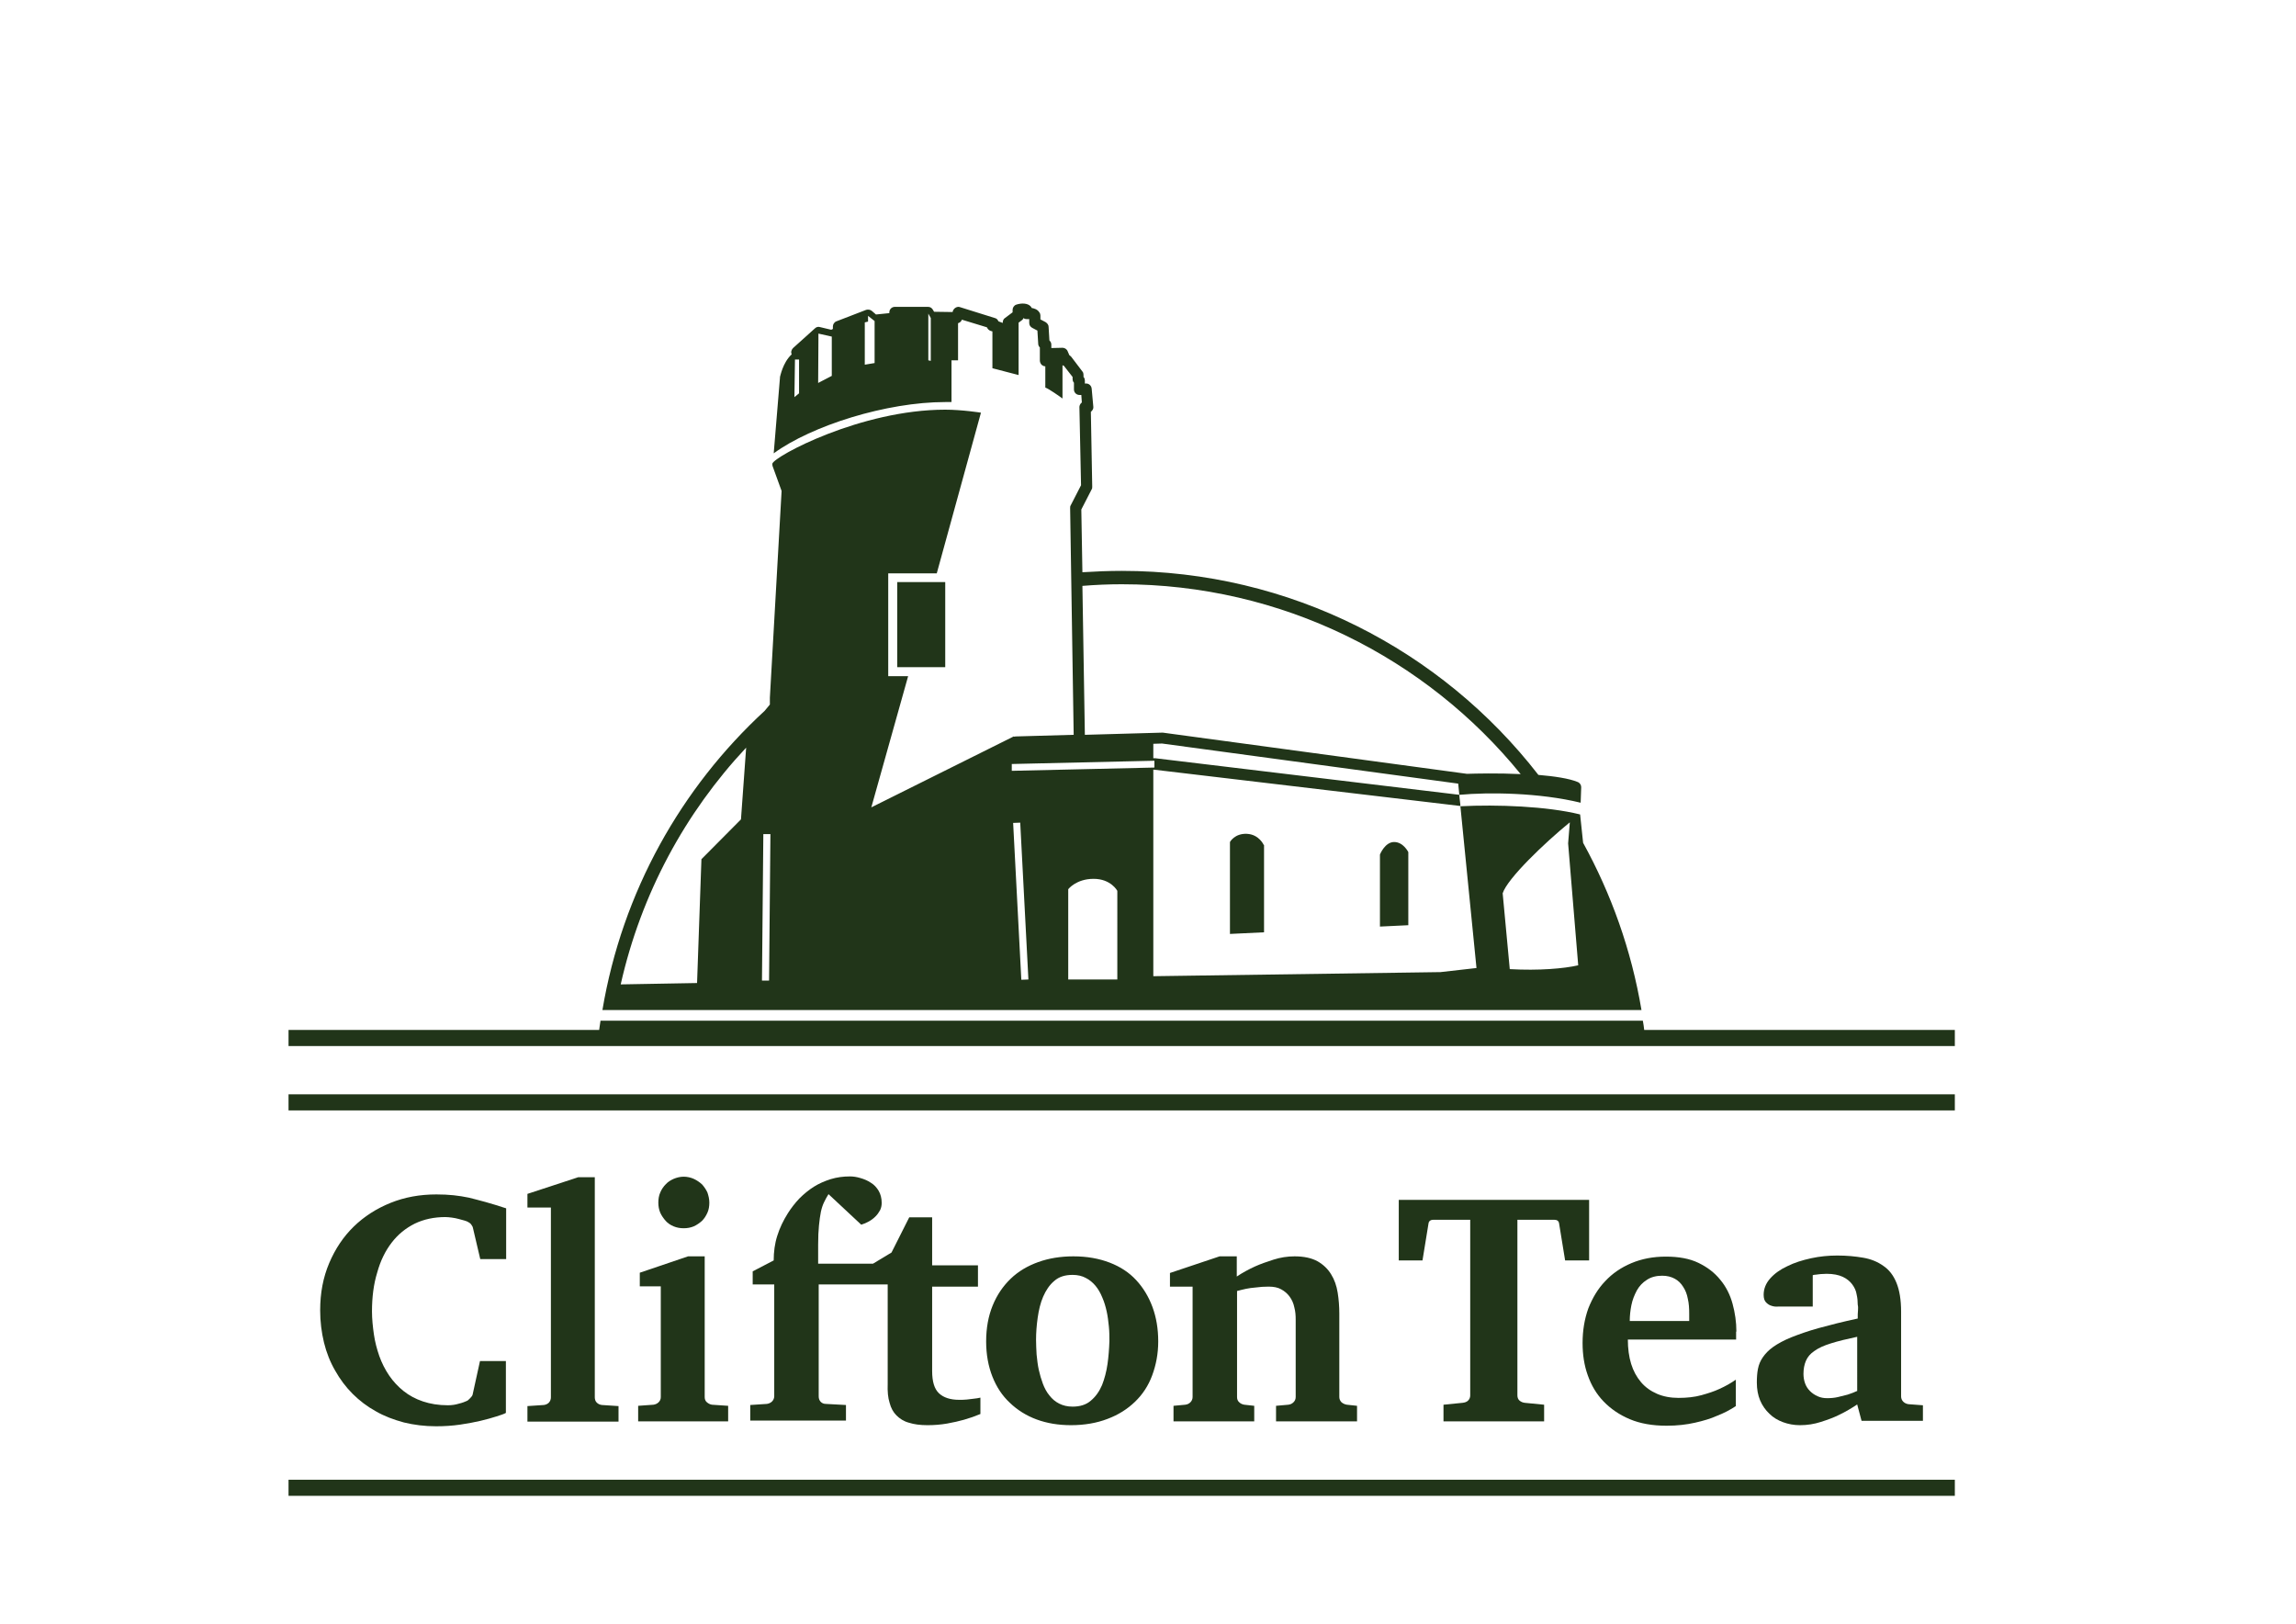 <?xml version="1.0" encoding="utf-8"?>
<!-- Generator: Adobe Illustrator 21.1.0, SVG Export Plug-In . SVG Version: 6.00 Build 0)  -->
<svg version="1.1" id="Layer_1" xmlns="http://www.w3.org/2000/svg" xmlns:xlink="http://www.w3.org/1999/xlink" x="0px" y="0px"
	 viewBox="0 0 841.9 595.3" style="enable-background:new 0 0 841.9 595.3;" xml:space="preserve">
<style type="text/css">
	.st0{fill:#213519;}
</style>
<g>
	<path class="st0" d="M143.6,455.6c2.3-3,5.1-5.3,8.5-7c3.3-1.6,7.1-2.4,11.2-2.4c0.7,0,1.6,0.1,2.4,0.2c0.9,0.1,1.7,0.3,2.5,0.5
		c0.8,0.2,1.5,0.4,2.2,0.6c0.7,0.2,1.1,0.4,1.4,0.6c0.4,0.2,0.8,0.5,1.1,1c0.3,0.4,0.5,0.8,0.5,1l2.7,11.5h9.5V443
		c-2.8-0.9-5.3-1.7-7.5-2.3c-2.1-0.6-4.2-1.1-6.1-1.6c-1.9-0.4-3.8-0.7-5.7-0.9c-1.9-0.2-4-0.3-6.3-0.3c-6,0-11.6,1-16.8,3.1
		c-5.2,2.1-9.7,5-13.5,8.7c-3.8,3.7-6.8,8.2-9,13.4c-2.2,5.2-3.3,10.9-3.3,17.3c0,4.1,0.5,8.1,1.4,11.8c0.9,3.7,2.3,7.2,4.1,10.3
		c1.8,3.2,3.9,6,6.4,8.5c2.5,2.5,5.4,4.7,8.5,6.4c3.1,1.8,6.6,3.1,10.3,4.1c3.7,0.9,7.6,1.4,11.8,1.4c3.1,0,6-0.2,8.8-0.6
		c2.8-0.4,5.3-0.9,7.5-1.4c2.2-0.5,4.2-1.1,5.8-1.6c1.6-0.5,2.8-0.9,3.5-1.3V499H176l-2.7,12.3c-0.1,0.4-0.4,0.8-0.9,1.3
		c-0.5,0.5-0.9,0.9-1.2,1c-0.7,0.3-1.6,0.7-2.9,1c-1.3,0.4-2.6,0.6-4.1,0.6c-3.4,0-6.4-0.5-9.1-1.4c-2.7-0.9-5.1-2.2-7.1-3.8
		c-2-1.6-3.8-3.5-5.3-5.7c-1.5-2.2-2.7-4.6-3.6-7.1c-0.9-2.6-1.6-5.2-2-8c-0.4-2.8-0.7-5.6-0.7-8.4c0-5.2,0.6-10,1.9-14.2
		C139.5,462.2,141.3,458.6,143.6,455.6z"/>
	<path class="st0" d="M201.3,514.2c-0.5,0.5-1.1,0.8-1.9,0.9l-6,0.4v5.7h33.4v-5.7l-6.1-0.4c-0.8-0.1-1.4-0.4-1.9-0.9
		c-0.5-0.5-0.7-1.2-0.7-1.9v-80.7h-6.1l-18.6,6.1v5h8.6v69.6C202,513,201.8,513.6,201.3,514.2z"/>
	<path class="st0" d="M241.5,514.1c-0.5,0.5-1.2,0.8-1.9,0.9l-5.6,0.4v5.7H267v-5.7l-5.9-0.4c-0.7-0.1-1.3-0.4-1.9-0.9
		c-0.6-0.5-0.8-1.2-0.8-1.9v-51.6h-6.1l-17.7,6v5h7.7v40.6C242.3,513,242,513.6,241.5,514.1z"/>
	<path class="st0" d="M247,449.6c1.2,0.5,2.4,0.7,3.7,0.7c1.3,0,2.5-0.2,3.7-0.7c1.1-0.5,2.1-1.2,3-2c0.9-0.9,1.5-1.9,2-3
		c0.5-1.1,0.7-2.4,0.7-3.7c0-1.3-0.3-2.5-0.7-3.7c-0.5-1.1-1.2-2.1-2-3c-0.9-0.8-1.9-1.5-3-2c-1.1-0.5-2.4-0.8-3.7-0.8
		c-1.3,0-2.5,0.3-3.7,0.8c-1.1,0.5-2.1,1.1-2.9,2c-0.8,0.8-1.5,1.8-2,3c-0.5,1.1-0.7,2.4-0.7,3.7c0,1.3,0.2,2.5,0.7,3.7
		c0.5,1.1,1.2,2.1,2,3C244.8,448.4,245.8,449.1,247,449.6z"/>
	<path class="st0" d="M326.2,514.3c0.5,1.9,1.3,3.4,2.5,4.6c1.2,1.2,2.7,2.2,4.6,2.7c1.9,0.6,4.1,0.9,6.8,0.9c2.5,0,4.9-0.2,7.2-0.6
		c2.3-0.4,4.4-0.9,6.2-1.4c2.1-0.6,4.1-1.3,6-2.1v-6c-0.8,0.2-1.6,0.3-2.5,0.4c-0.7,0.1-1.6,0.2-2.5,0.3c-0.9,0.1-1.9,0.1-2.8,0.1
		c-3.2,0-5.7-0.8-7.4-2.4c-1.7-1.6-2.5-4.3-2.5-8.2v-30.9h16.8v-7.8h-16.8v-17.6h-8.4l-6.5,12.9l-6.8,4.1H300v-7
		c0-2.8,0.1-5.1,0.3-7c0.2-1.9,0.4-3.6,0.7-5c0.3-1.4,0.7-2.6,1.2-3.6c0.5-1,1-2,1.6-2.9l12,11.2c1-0.3,1.9-0.7,2.8-1.2
		c0.9-0.5,1.7-1.1,2.4-1.8c0.7-0.7,1.2-1.4,1.7-2.3c0.4-0.8,0.6-1.7,0.6-2.7c0-1.7-0.4-3.2-1.1-4.4c-0.7-1.2-1.7-2.3-2.9-3
		c-1.2-0.8-2.4-1.3-3.8-1.7c-1.3-0.4-2.6-0.6-3.8-0.6c-2.5,0-4.8,0.3-7.1,1c-2.2,0.7-4.3,1.6-6.2,2.8c-1.9,1.2-3.7,2.7-5.3,4.3
		c-1.6,1.7-3,3.5-4.2,5.4c-1.7,2.7-3,5.4-3.9,8.3c-0.9,2.8-1.3,5.9-1.3,9l-7.7,4v4.8h7.9v41c0,0.7-0.3,1.4-0.8,1.9
		c-0.5,0.5-1.2,0.8-1.9,0.9l-6.1,0.4v5.7h35.1v-5.7l-7.4-0.4c-0.8,0-1.4-0.3-1.9-0.8c-0.5-0.6-0.7-1.2-0.7-2v-41h25.3v36.4
		C325.4,510.2,325.6,512.4,326.2,514.3z"/>
	<path class="st0" d="M406.9,462.9c-3.9-1.5-8.3-2.3-13.3-2.3c-4.7,0-9,0.7-12.9,2.1c-3.9,1.4-7.3,3.4-10.1,6.1
		c-2.8,2.7-5,5.9-6.6,9.8c-1.6,3.9-2.4,8.3-2.4,13.2c0,4.8,0.8,9.1,2.3,12.9c1.5,3.8,3.6,7,6.4,9.6c2.7,2.6,6,4.7,9.8,6.1
		c3.8,1.4,8,2.1,12.6,2.1c5,0,9.5-0.8,13.4-2.3c4-1.5,7.3-3.6,10.1-6.3c2.8-2.7,4.9-5.9,6.3-9.7c1.4-3.8,2.2-7.9,2.2-12.4
		c0-4.6-0.7-8.8-2.1-12.6c-1.4-3.8-3.4-7.1-6-9.9S410.8,464.4,406.9,462.9z M406.1,500.1c-0.4,2.8-1.1,5.4-2,7.7
		c-1,2.3-2.3,4.2-4.1,5.7c-1.7,1.5-4,2.2-6.7,2.2c-1.9,0-3.5-0.4-4.9-1.1c-1.4-0.7-2.6-1.7-3.6-3c-1-1.2-1.8-2.7-2.4-4.3
		c-0.6-1.6-1.1-3.3-1.5-5.1c-0.4-1.8-0.6-3.7-0.8-5.6c-0.1-1.9-0.2-3.7-0.2-5.4c0-2.6,0.2-5.3,0.6-8.1c0.4-2.8,1-5.4,2-7.7
		c1-2.3,2.3-4.3,4.1-5.8c1.7-1.5,3.9-2.2,6.7-2.2c1.9,0,3.5,0.4,4.8,1.1c1.4,0.7,2.6,1.7,3.6,2.9c1,1.2,1.8,2.6,2.5,4.3
		c0.7,1.6,1.2,3.3,1.6,5.1c0.4,1.8,0.6,3.6,0.8,5.5c0.2,1.9,0.2,3.7,0.2,5.4C406.7,494.5,406.5,497.3,406.1,500.1z"/>
	<path class="st0" d="M474.3,514.1c-0.5,0.5-1.1,0.8-1.9,0.9l-4.5,0.4v5.7h29.7v-5.7l-3.7-0.4c-0.7-0.1-1.4-0.4-2-0.9
		c-0.5-0.5-0.8-1.2-0.8-1.9v-30.6c0-2.6-0.2-5.2-0.6-7.7c-0.4-2.5-1.2-4.8-2.4-6.7c-1.2-2-2.9-3.6-5-4.8c-2.2-1.2-5-1.8-8.4-1.8
		c-2.6,0-5.2,0.4-7.7,1.2c-2.5,0.8-4.8,1.6-6.8,2.5c-2.4,1.1-4.6,2.3-6.7,3.7l0-7.4h-6.3l-18.2,6.1v5h8.3v40.5
		c0,0.7-0.3,1.4-0.8,1.9c-0.5,0.5-1.1,0.8-1.9,0.9l-4.3,0.4v5.7h29.6v-5.7l-3.6-0.4c-0.7-0.1-1.4-0.4-1.9-0.9
		c-0.6-0.5-0.8-1.2-0.8-1.9v-38.9c1-0.3,2.1-0.5,3.3-0.8c1-0.2,2.3-0.4,3.7-0.5c1.4-0.2,2.9-0.3,4.6-0.3c1.8,0,3.4,0.3,4.6,1
		c1.3,0.7,2.3,1.6,3.1,2.7c0.8,1.1,1.4,2.4,1.7,3.9c0.4,1.5,0.5,2.9,0.5,4.5v28.4C475.1,513,474.8,513.6,474.3,514.1z"/>
	<path class="st0" d="M570,447.2c1,0,1.6,0.5,1.7,1.4l2.2,13.5h8.8v-22.2h-69.8v22.2h8.7l2.2-13.5c0.1-0.9,0.7-1.4,1.8-1.4h13.5
		v64.4c0,0.8-0.3,1.4-0.8,1.9c-0.5,0.5-1.2,0.7-2,0.8l-7,0.7v6.1h36.9v-6.1l-7.1-0.7c-0.7-0.1-1.3-0.3-1.9-0.8
		c-0.5-0.4-0.8-1.1-0.8-1.9v-64.4H570z"/>
	<path class="st0" d="M636.7,488.2c0-3.5-0.5-6.9-1.4-10.2c-0.9-3.3-2.4-6.3-4.5-8.8c-2.1-2.6-4.7-4.6-8-6.2
		c-3.3-1.6-7.3-2.3-12-2.3c-4.6,0-8.8,0.8-12.6,2.4c-3.8,1.6-7,3.8-9.6,6.6c-2.7,2.8-4.7,6.2-6.2,10c-1.4,3.9-2.1,8.1-2.1,12.7
		c0,4.2,0.6,8.2,1.9,11.8c1.3,3.7,3.2,6.9,5.8,9.6c2.6,2.7,5.8,4.9,9.6,6.5c3.8,1.6,8.3,2.4,13.5,2.4c3.9,0,7.3-0.4,10.4-1.1
		c3.1-0.7,5.8-1.5,8-2.5c2.6-1,4.9-2.2,7-3.6v-9.7c-1.8,1.3-3.8,2.4-6,3.4c-1.9,0.9-4.1,1.6-6.6,2.3c-2.5,0.7-5.4,1-8.4,1
		c-2.9,0-5.6-0.5-7.9-1.5c-2.3-1-4.3-2.4-5.9-4.3c-1.6-1.9-2.8-4.1-3.6-6.7c-0.8-2.6-1.2-5.6-1.2-8.9h39.7V488.2z M619.4,484.3
		h-21.8c0-1.9,0.2-3.8,0.6-5.8c0.4-2,1.1-3.7,2-5.4c0.9-1.6,2.1-2.9,3.7-3.9c1.5-1,3.4-1.5,5.6-1.5c1.8,0,3.3,0.4,4.6,1.1
		c1.3,0.7,2.3,1.7,3.1,3c0.8,1.2,1.4,2.7,1.7,4.4c0.4,1.7,0.5,3.5,0.5,5.4V484.3z"/>
	<path class="st0" d="M681.3,480.3c0,0.5-0.1,1-0.1,1.6v1.5c-5.6,1.2-10.3,2.4-14.3,3.5c-4,1.1-7.3,2.3-10.1,3.4
		c-2.7,1.1-4.9,2.3-6.6,3.5c-1.7,1.2-2.9,2.5-3.8,3.8c-0.9,1.3-1.5,2.7-1.8,4.3c-0.3,1.5-0.4,3.2-0.4,5c0,2.4,0.4,4.6,1.2,6.5
		c0.8,1.9,2,3.6,3.4,4.9c1.4,1.4,3.1,2.4,5,3.1c1.9,0.7,4,1.1,6.2,1.1c2.7,0,5.2-0.4,7.7-1.2c2.5-0.8,4.7-1.6,6.7-2.6
		c2.3-1.1,4.5-2.4,6.6-3.8l1.6,6h22.5v-5.7l-5.3-0.4c-0.7-0.1-1.4-0.4-1.9-0.9c-0.5-0.5-0.8-1.2-0.8-1.9v-31.1
		c0-4.4-0.6-7.9-1.7-10.6c-1.1-2.7-2.7-4.8-4.8-6.2c-2.1-1.5-4.5-2.5-7.4-3c-2.9-0.5-6-0.8-9.5-0.8c-3.2,0-6.4,0.3-9.6,1
		c-3.2,0.7-6.1,1.6-8.7,2.9c-2.6,1.2-4.7,2.7-6.3,4.5c-1.6,1.8-2.4,3.8-2.4,6c0,1.3,0.3,2.2,0.9,2.8c0.6,0.6,1.2,1,1.9,1.2
		c0.8,0.3,1.7,0.4,2.7,0.3h12.5v-11.5c0.4-0.1,0.8-0.2,1.3-0.2c0.4-0.1,1-0.1,1.6-0.2c0.7,0,1.4-0.1,2.2-0.1c2.4,0,4.4,0.4,5.9,1.1
		c1.5,0.7,2.7,1.7,3.5,2.8c0.8,1.1,1.4,2.3,1.6,3.7c0.3,1.3,0.4,2.5,0.4,3.7C681.4,479.2,681.3,479.7,681.3,480.3z M681.1,509.9
		c-1.1,0.5-2.3,1-3.6,1.4c-1.1,0.3-2.3,0.6-3.6,0.9c-1.3,0.3-2.6,0.4-3.9,0.4c-1.3,0-2.4-0.2-3.5-0.7c-1.1-0.5-2-1.1-2.8-1.9
		c-0.8-0.8-1.4-1.7-1.8-2.8c-0.4-1.1-0.6-2.3-0.6-3.5c0-1.8,0.3-3.4,0.9-4.8c0.6-1.4,1.6-2.6,3.1-3.6c1.5-1.1,3.5-2,6.1-2.8
		c2.5-0.8,5.8-1.6,9.6-2.4V509.9z"/>
	<path class="st0" d="M516.4,312.4c0,0-1.8-3.7-5.2-3.7c-3.4,0-5.2,4.6-5.2,4.6v26.4l10.4-0.5V312.4z"/>
	<path class="st0" d="M463.4,309.8c0,0-1.7-3.9-6.2-4.1c-4.5-0.2-6.2,3-6.2,3v33.7l12.5-0.6V309.8z"/>
	<path class="st0" d="M716.8,377.6H602.9c-0.1-1.1-0.3-2.2-0.5-3.4H220.2c-0.2,1.1-0.3,2.2-0.5,3.4H105.8v5.9h611V377.6z"/>
	<polygon class="st0" points="346.6,244.6 346.6,213.4 342.6,213.4 329,213.4 329,244.6 333.9,244.6 	"/>
	<path class="st0" d="M271.7,300.4L257.2,315l-1.6,45.4l-28,0.5c7.5-33.3,23.7-63,46-86.8L271.7,300.4z M282,359.5l-2.6,0l0.5-53.7
		l2.6,0L282,359.5z M411.3,214.2c58.7,0,111.6,26.9,146.3,69.6c-8.4-0.4-16.5-0.2-19.7-0.1l-111.5-15.1c-0.1,0-0.2,0-0.3,0
		l-28.3,0.8l-0.9-54.6C401.7,214.4,406.5,214.2,411.3,214.2z M340.3,114.8l1,1.8l0,15.7l-0.9-0.2V114.8z M317.1,118.2l1.2-0.3v-2.1
		l2.4,1.9v15.4l-3.6,0.6V118.2z M300.1,124.5l0-2.2l4.9,1.1v14.4l-5,2.6L300.1,124.5z M291.5,131.8h1.5v12.4l-1.7,1.4L291.5,131.8z
		 M346.6,147.4c0.8,0,1.5,0,2.3,0v-15.3l2.4,0v-13.6c0.6-0.2,1.2-0.6,1.4-1.3l9.2,2.8c0,0.1,0,0.1,0.1,0.2c0.2,0.5,0.7,0.9,1.2,1.1
		l0.7,0.2V135l9.6,2.5v-19.2l1.2-0.9c0.3-0.2,0.5-0.5,0.6-0.8c0.3,0.3,0.8,0.4,1.2,0.4l0.3,0c0.2,0,0.4,0,0.6,0v1.4
		c0,0.8,0.4,1.4,1.1,1.8l1.9,1l0.3,4.9c0,0.5,0.3,1,0.6,1.3v4.8c0,0.6,0.3,1.2,0.7,1.6c0.4,0.3,0.8,0.5,1.3,0.5v7.8
		c1.1,0.3,5.5,3.4,6.3,4l0-12.2c0.1,0.1,0.3,0.1,0.5,0.2l3.2,4.1v0.8c0,0.4,0.1,0.8,0.4,1.2l0.1,0.1v2.5c0,1.1,0.9,2,2,2h0.7
		l0.2,2.8c-0.1,0-0.1,0.1-0.2,0.1c-0.4,0.4-0.7,1-0.7,1.5l0.6,28.7l-3.8,7.4c-0.2,0.3-0.2,0.6-0.2,1l1.3,83.1l-21.3,0.6
		c-0.1,0-0.2,0-0.3,0.1l-0.4-0.1l-52.2,26l13.5-48.1h-7.3v-37.7h17.8l16.2-58.9c0,0-6.9-1.1-13.1-1.1c-30.9,0-62.7,17.1-63.4,19.8
		c0,0.3,0,0.6,0.1,0.9l3.3,9.1l-4.3,75.8c0,0,0,0.1,0,0.1l0,2.4l-1.9,2.3c-30.6,28.2-52.2,66.3-59.5,109.7h381
		c-3.7-22-11.1-42.6-21.4-61.3l-1.1-10.4c-12.1-3-30.4-3.7-43.9-3l5.9,59.3l-13.2,1.5l-105.3,1.5v-75.7l0.4,0l112.2,13.3
		c0.1,0-0.4-3.3-0.4-4.1l-111.4-13.4c-0.1,0-0.2,0-0.3,0l-0.5,0v-5.3l3.2-0.1l108.6,14.7l0.4,4.1c0,0,0.1,0,0.1,0
		c10.6-1,29.3-0.8,44.4,2.9l0.2-5.7c0-0.8-0.5-1.6-1.3-1.9c-3.1-1.3-8.5-2.1-14.4-2.6c-35.5-45.8-91-74.8-152.8-74.8
		c-4.8,0-9.6,0.2-14.4,0.5l-0.4-23l3.8-7.4c0.2-0.3,0.2-0.6,0.2-1l-0.5-27.4c0.1-0.1,0.2-0.2,0.3-0.3c0.4-0.4,0.7-1,0.6-1.6
		l-0.6-6.6c-0.1-1.1-1-1.9-2-1.9h-0.5v-1.1c0-0.4-0.1-0.8-0.4-1.2l-0.1-0.1v-0.8c0-0.4-0.1-0.9-0.4-1.2l-4.1-5.4
		c-0.2-0.2-0.4-0.4-0.7-0.6l-0.6-1.4c-0.3-0.8-1.1-1.3-1.9-1.3l-4.1,0.1v-1.3c0-0.6-0.3-1.1-0.7-1.5l-0.3-5c0-0.7-0.5-1.3-1.1-1.7
		l-1.9-1v-1.4c0-0.4-0.1-0.8-0.4-1.2c-0.7-1.1-1.8-1.4-2.8-1.6c-0.1-0.3-0.3-0.5-0.5-0.7c-1-1-3.1-1.2-5.2-0.5
		c-0.8,0.3-1.3,1.1-1.3,1.9v0.9l-2.8,2.1c-0.5,0.3-0.7,0.8-0.8,1.4l0,0.4l-1.6-0.6c0-0.1-0.1-0.2-0.1-0.2c-0.2-0.5-0.7-0.9-1.2-1
		l-12.8-4c-0.5-0.2-1.1-0.1-1.6,0.2s-0.8,0.7-1,1.2l-0.1,0.4l-6.8-0.1l-0.4-0.7c-0.4-0.7-1-1.1-1.8-1.1h-12.2c-1.1,0-2,0.9-2,2v0.3
		l-4.9,0.5l-1.5-1.3c-0.6-0.5-1.4-0.6-2.1-0.4l-10.9,4.2c-0.8,0.3-1.3,1.1-1.3,1.9v0.9l-0.6,0.3l-4.2-1c-0.6-0.2-1.3,0-1.8,0.5
		l-8,7.2c-0.6,0.6-0.9,1.5-0.5,2.3c0,0,0,0-0.1,0.1c-3.2,3-4.1,8-4.2,8.2c0,0.1,0,0.1,0,0.2l-2.3,27.8
		C297.7,156,325.1,147.4,346.6,147.4z M371,280.1l52.3-1.2l0,2.5l-52.3,1.2L371,280.1z M374.5,359.2l-3-57.5l2.6-0.1l3,57.5
		L374.5,359.2z M409.7,359.1h-18V326c0,0,2.9-3.8,9.3-3.8c6.4,0,8.7,4.4,8.7,4.4V359.1z M575.3,298.3
		C575.3,298.4,575.2,298.3,575.3,298.3L575.3,298.3z M553.6,355.3l-2.6-27.8c1.7-5.4,15.4-18.5,24.6-26l0,0.3l-0.6,7.4l3.7,44.7
		C573.5,355.1,564.3,355.9,553.6,355.3z"/>
	<rect x="105.8" y="542.5" class="st0" width="611" height="5.9"/>
	<rect x="105.8" y="401.2" class="st0" width="611" height="5.9"/>
</g>
</svg>
